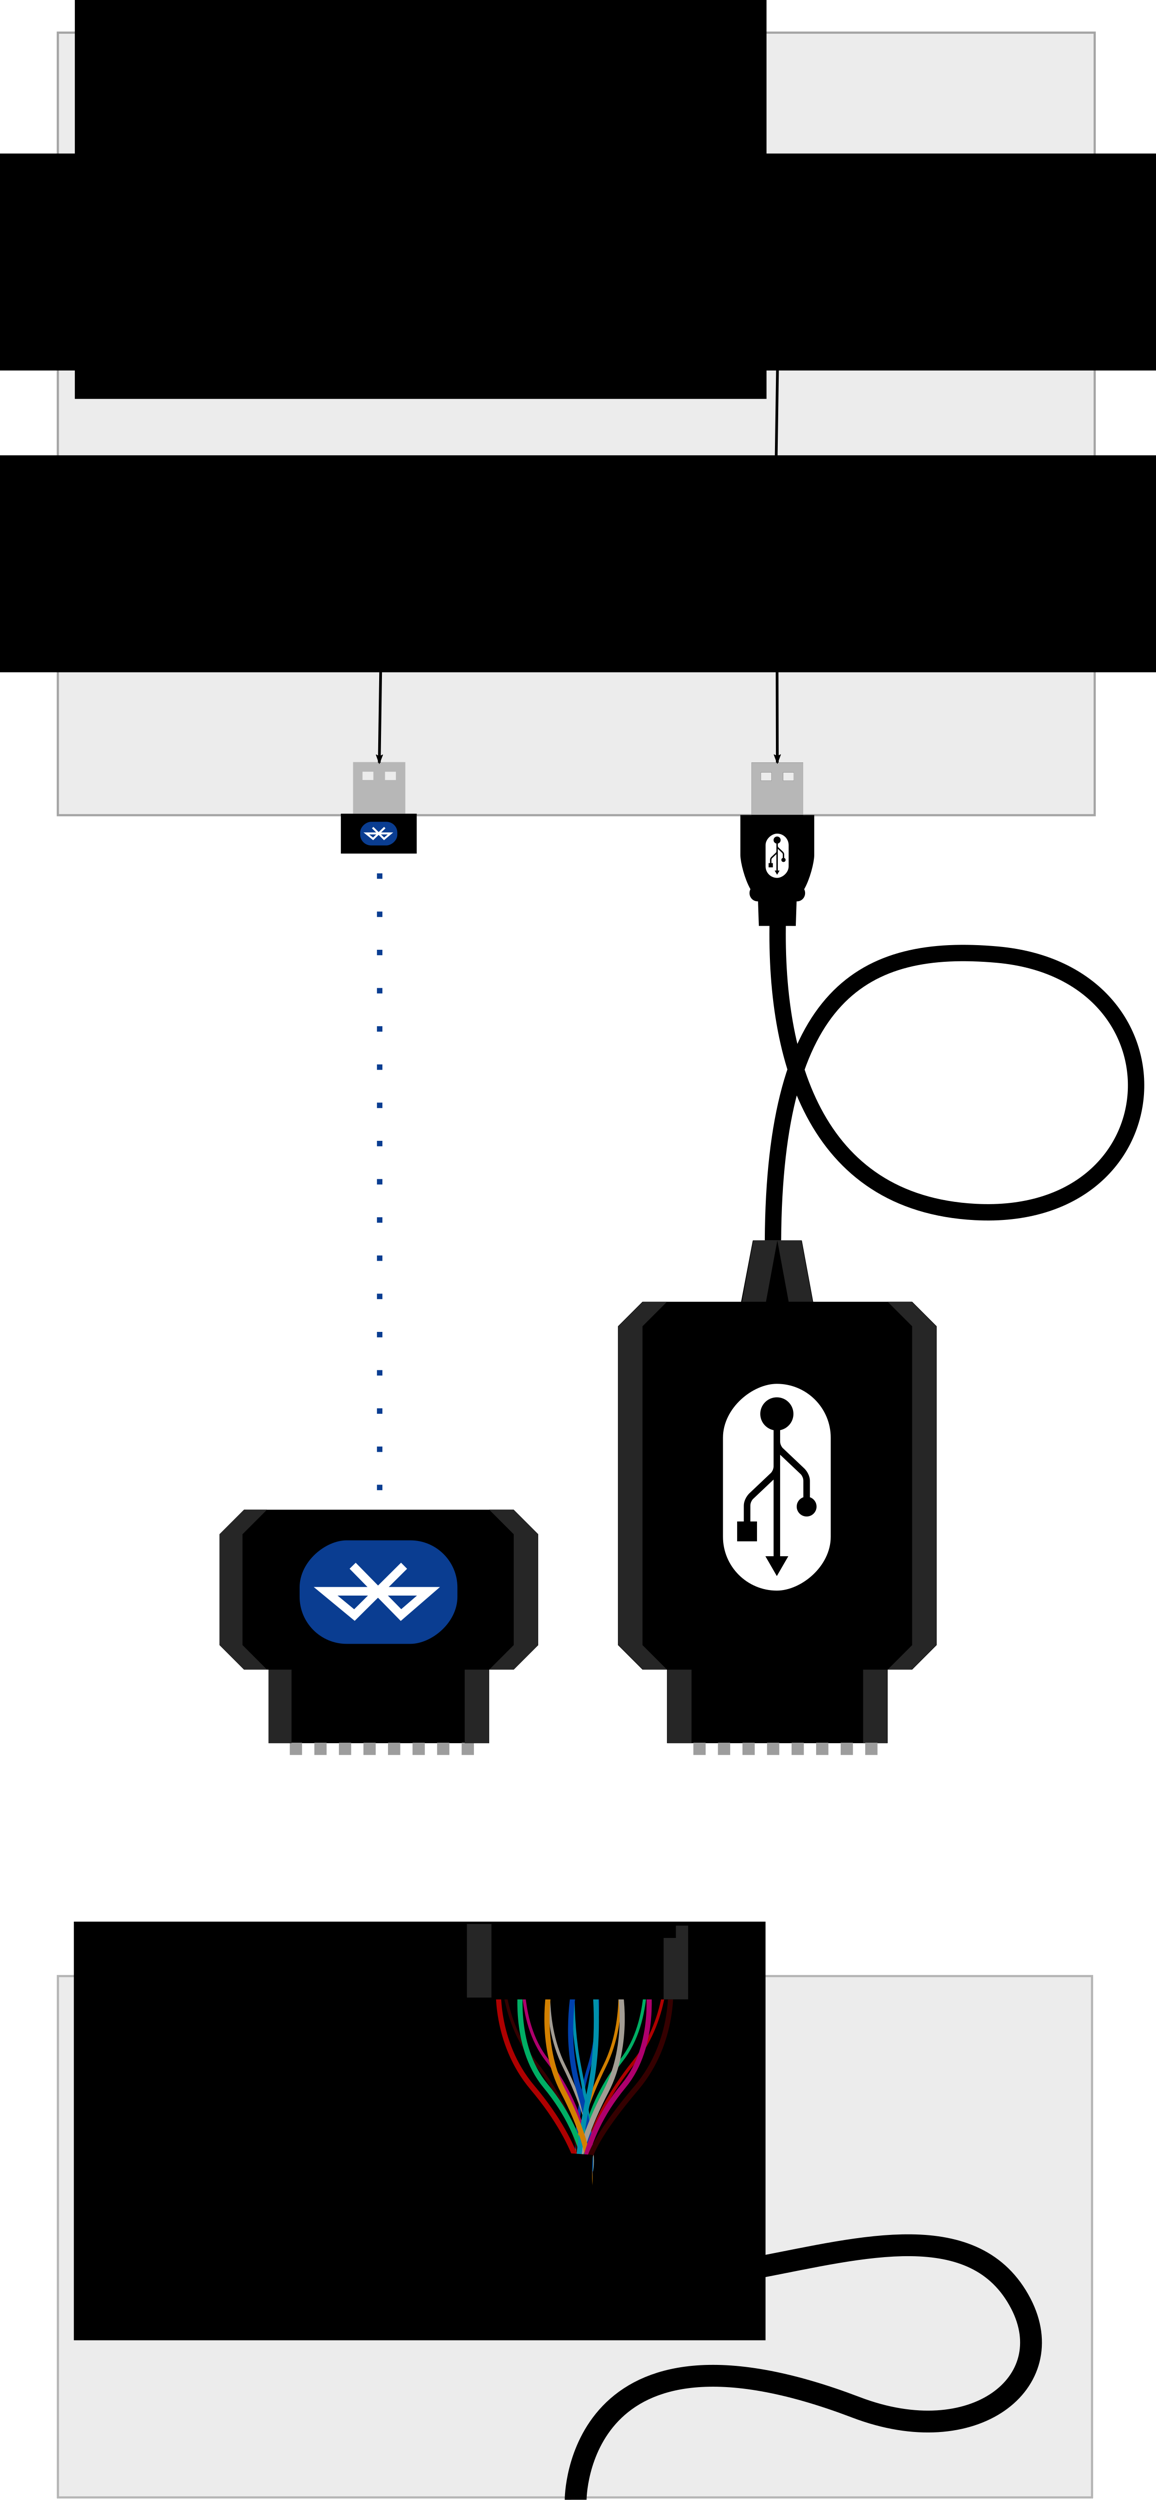 <?xml version="1.0" encoding="UTF-8" standalone="no"?>
<!-- Created with Inkscape (http://www.inkscape.org/) -->

<svg
   xmlns:dc="http://purl.org/dc/elements/1.1/"
   xmlns:cc="http://creativecommons.org/ns#"
   xmlns:rdf="http://www.w3.org/1999/02/22-rdf-syntax-ns#"
   xmlns:svg="http://www.w3.org/2000/svg"
   xmlns="http://www.w3.org/2000/svg"
   xmlns:sodipodi="http://sodipodi.sourceforge.net/DTD/sodipodi-0.dtd"
   xmlns:inkscape="http://www.inkscape.org/namespaces/inkscape"
   width="105.934mm"
   height="228.966mm"
   viewBox="0 0 105.934 228.966"
   version="1.1"
   id="svg8"
   inkscape:version="0.92.2 (5c3e80d, 2017-08-06)"
   sodipodi:docname="overview-diagram.svg"
   inkscape:export-filename="/home/zed/development/go-workspace/src/github.com/rzetterberg/elmobd/docs/assets/overview-diagram.png"
   inkscape:export-xdpi="99.950958"
   inkscape:export-ydpi="99.950958">
  <defs
     id="defs2">
    <marker
       inkscape:stockid="Arrow2Lend"
       orient="auto"
       refY="0.0"
       refX="0.0"
       id="marker2127"
       style="overflow:visible;"
       inkscape:isstock="true">
      <path
         id="path2125"
         style="fill-rule:evenodd;stroke-width:0.625;stroke-linejoin:round;stroke:#000000;stroke-opacity:1;fill:#000000;fill-opacity:1"
         d="M 8.719,4.034 L -2.207,0.016 L 8.719,-4.002 C 6.973,-1.63 6.983,1.616 8.719,4.034 z "
         transform="scale(1.1) rotate(180) translate(1,0)" />
    </marker>
    <marker
       inkscape:stockid="Arrow2Lend"
       orient="auto"
       refY="0.0"
       refX="0.0"
       id="Arrow2Lend"
       style="overflow:visible;"
       inkscape:isstock="true">
      <path
         id="path1880"
         style="fill-rule:evenodd;stroke-width:0.625;stroke-linejoin:round;stroke:#000000;stroke-opacity:1;fill:#000000;fill-opacity:1"
         d="M 8.719,4.034 L -2.207,0.016 L 8.719,-4.002 C 6.973,-1.63 6.983,1.616 8.719,4.034 z "
         transform="scale(1.1) rotate(180) translate(1,0)" />
    </marker>
    <marker
       inkscape:stockid="Arrow2Lstart"
       orient="auto"
       refY="0"
       refX="0"
       id="marker1602"
       style="overflow:visible"
       inkscape:isstock="true">
      <path
         id="path1600"
         style="fill:#000000;fill-opacity:1;fill-rule:evenodd;stroke:#000000;stroke-width:0.625;stroke-linejoin:round;stroke-opacity:1"
         d="M 8.719,4.034 -2.207,0.016 8.719,-4.002 c -1.745,2.372 -1.735,5.617 -6e-7,8.035 z"
         transform="matrix(1.1,0,0,1.1,1.1,0)"
         inkscape:connector-curvature="0" />
    </marker>
    <marker
       inkscape:stockid="Arrow2Lstart"
       orient="auto"
       refY="0"
       refX="0"
       id="Arrow2Lstart"
       style="overflow:visible"
       inkscape:isstock="true">
      <path
         id="path1203"
         style="fill:#000000;fill-opacity:1;fill-rule:evenodd;stroke:#000000;stroke-width:0.625;stroke-linejoin:round;stroke-opacity:1"
         d="M 8.719,4.034 -2.207,0.016 8.719,-4.002 c -1.745,2.372 -1.735,5.617 -6e-7,8.035 z"
         transform="matrix(1.1,0,0,1.1,1.1,0)"
         inkscape:connector-curvature="0" />
    </marker>
    <marker
       inkscape:stockid="EmptyTriangleInL"
       orient="auto"
       refY="0"
       refX="0"
       id="EmptyTriangleInL"
       style="overflow:visible"
       inkscape:isstock="true">
      <path
         id="path1336"
         d="M 5.77,0 -2.88,5 V -5 Z"
         style="fill:#ffffff;fill-rule:evenodd;stroke:#000000;stroke-width:1pt;stroke-opacity:1"
         transform="matrix(-0.8,0,0,-0.8,4.8,0)"
         inkscape:connector-curvature="0" />
    </marker>
    <marker
       inkscape:stockid="Torso"
       orient="auto"
       refY="0"
       refX="0"
       id="Torso"
       style="overflow:visible"
       inkscape:isstock="true">
      <g
         id="g1411"
         transform="scale(0.7)"
         style="fill:#000000;fill-opacity:1;stroke:#000000;stroke-opacity:1">
        <path
           id="path1397"
           d="m -4.779,-3.24 c 2.35,0.366 5.3,1.938 5.037,3.627 C -0.005,2.078 -2.213,2.618 -4.563,2.252 -6.913,1.886 -8.521,0.752 -8.258,-0.938 -7.995,-2.628 -7.13,-3.605 -4.779,-3.24 Z"
           style="fill:#000000;fill-opacity:1;fill-rule:evenodd;stroke:#000000;stroke-width:1.25;stroke-opacity:1"
           inkscape:connector-curvature="0" />
        <path
           id="path1399"
           d="M 4.46,0.089 C -2.556,-4.378 5.225,-3.906 -0.848,-8.72"
           style="fill:#000000;fill-opacity:1;fill-rule:evenodd;stroke:#000000;stroke-width:1pt;stroke-opacity:1"
           inkscape:connector-curvature="0" />
        <path
           id="path1401"
           d="M 4.93,0.058 C -1.387,1.749 1.803,5.478 -4.945,7.546"
           style="fill:#000000;fill-opacity:1;fill-rule:evenodd;stroke:#000000;stroke-width:1pt;stroke-opacity:1"
           inkscape:connector-curvature="0" />
        <rect
           id="rect1403"
           transform="matrix(0.528,-0.85,0.888,0.46,0,0)"
           y="-1.741"
           x="-10.392"
           height="2.761"
           width="2.637"
           style="fill:#000000;fill-opacity:1;fill-rule:evenodd;stroke:#000000;stroke-width:1pt;stroke-opacity:1" />
        <rect
           id="rect1405"
           transform="matrix(0.671,-0.741,0.791,0.612,0,0)"
           y="-7.963"
           x="4.959"
           height="2.861"
           width="2.733"
           style="fill:#000000;fill-opacity:1;fill-rule:evenodd;stroke:#000000;stroke-width:1pt;stroke-opacity:1" />
        <path
           id="path1407"
           transform="matrix(0,-1.11,1.11,0,25.966,19.716)"
           d="m 16.78,-28.685 a 0.607,0.607 0 1 0 -1.215,0 0.607,0.607 0 1 0 1.215,0 z"
           style="fill:#000000;fill-opacity:1;fill-rule:evenodd;stroke:#000000;stroke-width:1pt;stroke-opacity:1"
           inkscape:connector-curvature="0" />
        <path
           id="path1409"
           transform="matrix(0,-1.11,1.11,0,26.825,16.991)"
           d="m 16.78,-28.685 a 0.607,0.607 0 1 0 -1.215,0 0.607,0.607 0 1 0 1.215,0 z"
           style="fill:#000000;fill-opacity:1;fill-rule:evenodd;stroke:#000000;stroke-width:1pt;stroke-opacity:1"
           inkscape:connector-curvature="0" />
      </g>
    </marker>
    <marker
       inkscape:stockid="TriangleInL"
       orient="auto"
       refY="0"
       refX="0"
       id="TriangleInL"
       style="overflow:visible"
       inkscape:isstock="true">
      <path
         id="path1318"
         d="M 5.77,0 -2.88,5 V -5 Z"
         style="fill:#000000;fill-opacity:1;fill-rule:evenodd;stroke:#000000;stroke-width:1pt;stroke-opacity:1"
         transform="scale(-0.8)"
         inkscape:connector-curvature="0" />
    </marker>
    <marker
       inkscape:stockid="Arrow1Lstart"
       orient="auto"
       refY="0"
       refX="0"
       id="marker1583"
       style="overflow:visible"
       inkscape:isstock="true">
      <path
         id="path1581"
         d="M 0,0 5,-5 -12.5,0 5,5 Z"
         style="fill:#000000;fill-opacity:1;fill-rule:evenodd;stroke:#000000;stroke-width:1pt;stroke-opacity:1"
         transform="matrix(0.8,0,0,0.8,10,0)"
         inkscape:connector-curvature="0" />
    </marker>
    <marker
       inkscape:stockid="Arrow1Lstart"
       orient="auto"
       refY="0"
       refX="0"
       id="Arrow1Lstart"
       style="overflow:visible"
       inkscape:isstock="true">
      <path
         id="path1185"
         d="M 0,0 5,-5 -12.5,0 5,5 Z"
         style="fill:#000000;fill-opacity:1;fill-rule:evenodd;stroke:#000000;stroke-width:1pt;stroke-opacity:1"
         transform="matrix(0.8,0,0,0.8,10,0)"
         inkscape:connector-curvature="0" />
    </marker>
    <marker
       inkscape:stockid="Arrow2Lend"
       orient="auto"
       refY="0"
       refX="0"
       id="marker2127-6"
       style="overflow:visible"
       inkscape:isstock="true">
      <path
         inkscape:connector-curvature="0"
         id="path2125-1"
         style="fill:#000000;fill-opacity:1;fill-rule:evenodd;stroke:#000000;stroke-width:0.625;stroke-linejoin:round;stroke-opacity:1"
         d="M 8.719,4.034 -2.207,0.016 8.719,-4.002 c -1.745,2.372 -1.735,5.617 -6e-7,8.035 z"
         transform="matrix(-1.1,0,0,-1.1,-1.1,0)" />
    </marker>
    <marker
       inkscape:stockid="Arrow2Lend"
       orient="auto"
       refY="0"
       refX="0"
       id="marker2127-8"
       style="overflow:visible"
       inkscape:isstock="true">
      <path
         inkscape:connector-curvature="0"
         id="path2125-6"
         style="fill:#000000;fill-opacity:1;fill-rule:evenodd;stroke:#000000;stroke-width:0.625;stroke-linejoin:round;stroke-opacity:1"
         d="M 8.719,4.034 -2.207,0.016 8.719,-4.002 c -1.745,2.372 -1.735,5.617 -6e-7,8.035 z"
         transform="matrix(-1.1,0,0,-1.1,-1.1,0)" />
    </marker>
  </defs>
  <sodipodi:namedview
     id="base"
     pagecolor="#ffffff"
     bordercolor="#666666"
     borderopacity="1.0"
     inkscape:pageopacity="0.0"
     inkscape:pageshadow="2"
     inkscape:zoom="0.7071068"
     inkscape:cx="288.56777"
     inkscape:cy="430.39352"
     inkscape:document-units="mm"
     inkscape:current-layer="layer3"
     showgrid="false"
     showguides="true"
     inkscape:window-width="1918"
     inkscape:window-height="978"
     inkscape:window-x="0"
     inkscape:window-y="51"
     inkscape:window-maximized="0"
     inkscape:guide-bbox="true"
     fit-margin-top="0"
     fit-margin-left="0"
     fit-margin-right="0"
     fit-margin-bottom="0">
    <inkscape:grid
       type="xygrid"
       id="grid4638"
       originx="-5.717"
       originy="-62.49" />
  </sodipodi:namedview>
  <g
     inkscape:groupmode="layer"
     id="layer3"
     inkscape:label="Background"
     transform="translate(0.064,-4.01)">
    <rect
       style="fill:#ececec;fill-opacity:1;stroke:#a4a4a4;stroke-width:0.2;stroke-miterlimit:4;stroke-dasharray:none;stroke-opacity:1;stroke-dashoffset:0"
       id="rect1651"
       width="95.017"
       height="71.677"
       x="5.235"
       y="7" />
    <rect
       style="fill:#ececec;fill-opacity:1;stroke:#a4a4a4;stroke-width:0.2;stroke-miterlimit:4;stroke-dasharray:none;stroke-opacity:0.792;stroke-dashoffset:0"
       id="rect1651-3"
       width="94.772"
       height="47.76"
       x="5.239"
       y="185.007" />
    <flowRoot
       xml:space="preserve"
       id="flowRoot2152"
       style="font-style:normal;font-weight:normal;font-size:40px;line-height:1.25;font-family:sans-serif;letter-spacing:0px;word-spacing:0px;fill:#000000;fill-opacity:1;stroke:none"
       transform="matrix(0.265,0,0,0.265,124.119,-50.709)"><flowRegion
         id="flowRegion2154"><rect
           id="rect2156"
           width="239.185"
           height="144.699"
           x="-442.736"
           y="199.66" /></flowRegion><flowPara
         id="flowPara2158"
         style="font-style:normal;font-variant:normal;font-weight:bold;font-stretch:normal;font-size:16px;font-family:Arial;-inkscape-font-specification:'Arial Bold'">Computer</flowPara></flowRoot>    <flowRoot
       xml:space="preserve"
       id="flowRoot2152-3"
       style="font-style:normal;font-weight:normal;font-size:40px;line-height:1.25;font-family:sans-serif;letter-spacing:0px;word-spacing:0px;fill:#000000;fill-opacity:1;stroke:none"
       transform="matrix(0.265,0,0,0.265,124.029,127.112)"><flowRegion
         id="flowRegion2154-4"><rect
           id="rect2156-9"
           width="239.185"
           height="144.699"
           x="-442.736"
           y="199.66" /></flowRegion><flowPara
         id="flowPara2158-2"
         style="font-style:normal;font-variant:normal;font-weight:bold;font-stretch:normal;font-size:16px;font-family:Arial;-inkscape-font-specification:'Arial Bold'">Car</flowPara></flowRoot>    <path
       style="fill:none;stroke:#0a3d91;stroke-width:0.5;stroke-linecap:butt;stroke-linejoin:miter;stroke-miterlimit:4;stroke-dasharray:0.5, 3;stroke-dashoffset:0;stroke-opacity:1"
       d="M 34.729,84.004 V 143.71"
       id="path2290"
       inkscape:connector-curvature="0"
       sodipodi:nodetypes="cc" />
  </g>
  <g
     inkscape:groupmode="layer"
     id="layer2"
     inkscape:label="Software"
     style="display:inline"
     transform="translate(-5.717,-5.544)">
    <g
       id="g4434"
       transform="translate(-9.404,28.485)">
      <rect
         ry="5.078"
         y="21.89"
         x="72.791"
         height="10.156"
         width="26.931"
         id="rect893"
         style="fill:#8cdb9b;fill-opacity:1;stroke:#000000;stroke-width:0.064;stroke-linecap:butt;stroke-linejoin:miter;stroke-miterlimit:4;stroke-dasharray:none;stroke-opacity:1" />
      <flowRoot
         transform="matrix(0.265,0,0,0.265,32.709,-19.704)"
         style="font-style:normal;font-weight:normal;font-size:40px;line-height:1.25;font-family:sans-serif;text-align:center;letter-spacing:0px;word-spacing:0px;text-anchor:middle;fill:#000000;fill-opacity:1;stroke:none"
         id="flowRoot895"
         xml:space="preserve"><flowRegion
           style="text-align:center;text-anchor:middle"
           id="flowRegion897"><rect
             style="text-align:center;text-anchor:middle"
             y="145.162"
             x="-180.306"
             height="74.993"
             width="765.008"
             id="rect899" /></flowRegion><flowPara
           style="font-style:normal;font-variant:normal;font-weight:bold;font-stretch:normal;font-size:13.333px;font-family:Arial;-inkscape-font-specification:'Arial Bold';text-align:center;text-anchor:middle"
           id="flowPara901">Serial device</flowPara></flowRoot>    </g>
    <g
       id="g4441"
       transform="translate(-57.725,1.145)">
      <rect
         y="19.948"
         x="122.94"
         height="12.457"
         width="23.276"
         id="rect893-3"
         style="display:inline;fill:#8cb4db;fill-opacity:1;stroke:#000000;stroke-width:0.066;stroke-miterlimit:4;stroke-dasharray:none;stroke-opacity:1" />
      <flowRoot
         xml:space="preserve"
         id="flowRoot895-1-8"
         style="font-style:normal;font-weight:normal;font-size:40px;line-height:1.25;font-family:sans-serif;text-align:center;letter-spacing:0px;word-spacing:0px;text-anchor:middle;display:inline;fill:#000000;fill-opacity:1;stroke:none"
         transform="matrix(0.265,0,0,0.265,81.148,-20.007)"><flowRegion
           id="flowRegion897-5-5"
           style="text-align:center;text-anchor:middle"><rect
             id="rect899-4-2"
             width="765.008"
             height="74.993"
             x="-180.306"
             y="145.162"
             style="text-align:center;text-anchor:middle" /></flowRegion><flowPara
           id="flowPara901-1-2"
           style="font-style:normal;font-variant:normal;font-weight:bold;font-stretch:normal;font-size:13.333px;font-family:Arial;-inkscape-font-specification:'Arial Bold';text-align:center;text-anchor:middle">elmobd</flowPara></flowRoot>    </g>
  </g>
  <g
     inkscape:label="Physical"
     inkscape:groupmode="layer"
     id="layer1"
     style="display:inline"
     transform="translate(-5.717,-5.544)">
    <path
       style="fill:none;stroke:#000000;stroke-width:1.5;stroke-linecap:butt;stroke-linejoin:miter;stroke-miterlimit:4;stroke-dasharray:none;stroke-opacity:1"
       d="M 77.034,88.484 C 76.433,102.384 80.309,115.773 95.087,116.556 113.733,117.544 114.998,94.58 97.11,92.983 84.845,91.891 76.687,96.485 76.55,119.16"
       id="path5333"
       inkscape:connector-curvature="0"
       sodipodi:nodetypes="cscc" />
    <g
       transform="matrix(0.042,-0.042,0.042,0.042,-8.851,142.32)"
       id="g5097" />
    <g
       transform="matrix(0.042,-0.042,0.042,0.042,-8.851,142.32)"
       id="g5099" />
    <g
       transform="matrix(0.042,-0.042,0.042,0.042,-8.851,142.32)"
       id="g5101" />
    <g
       transform="matrix(0.042,-0.042,0.042,0.042,-8.851,142.32)"
       id="g5103" />
    <g
       transform="matrix(0.042,-0.042,0.042,0.042,-8.851,142.32)"
       id="g5105" />
    <g
       transform="matrix(0.042,-0.042,0.042,0.042,-8.851,142.32)"
       id="g5107" />
    <g
       transform="matrix(0.042,-0.042,0.042,0.042,-8.851,142.32)"
       id="g5109" />
    <g
       transform="matrix(0.042,-0.042,0.042,0.042,-8.851,142.32)"
       id="g5111" />
    <g
       transform="matrix(0.042,-0.042,0.042,0.042,-8.851,142.32)"
       id="g5113" />
    <g
       transform="matrix(0.042,-0.042,0.042,0.042,-8.851,142.32)"
       id="g5115" />
    <g
       transform="matrix(0.042,-0.042,0.042,0.042,-8.851,142.32)"
       id="g5117" />
    <g
       transform="matrix(0.042,-0.042,0.042,0.042,-8.851,142.32)"
       id="g5119" />
    <g
       transform="matrix(0.042,-0.042,0.042,0.042,-8.851,142.32)"
       id="g5121" />
    <g
       transform="matrix(0.042,-0.042,0.042,0.042,-8.851,142.32)"
       id="g5123" />
    <g
       transform="matrix(0.042,-0.042,0.042,0.042,-8.851,142.32)"
       id="g5125" />
    <g
       id="g1783"
       transform="translate(2.646)">
      <path
         style="stroke-width:0.039"
         d="m 71.934,75.393 v 4.801 l -1.016,-0.003 v 3.669 c -5.2e-5,0.667 0.395,2.218 0.922,3.128 -0.053,0.106 -0.086,0.224 -0.086,0.352 4.9e-5,0.42 0.328,0.761 0.733,0.761 h 0.048 l 0.075,2.251 c 3.385,0.003 0,0 3.385,0.003 l 0.075,-2.251 h 0.048 c 0.405,2.8e-5 0.733,-0.341 0.733,-0.761 5.5e-5,-0.128 -0.033,-0.247 -0.086,-0.352 0.527,-0.909 0.922,-2.46 0.922,-3.128 v -3.669 l -1.016,0.003 v -4.801 h -2.37 v -0.003 z m 0.856,0.893 0.987,5.65e-4 v 0.768 l -0.987,-5.64e-4 z m 3.028,0.003 v 0.768 l -0.987,5.65e-4 v -0.768 z"
         id="path5093"
         inkscape:connector-curvature="0"
         sodipodi:nodetypes="ccccccccccccccccccccccccccccccc" />
      <path
         style="fill:#b7b7b7;fill-opacity:1;stroke-width:0.039"
         d="m 71.934,75.393 v 4.781 h 4.739 V 75.396 H 74.304 v -0.003 z m 0.856,0.893 0.987,5.3e-4 v 0.768 l -0.987,-5.29e-4 z m 3.028,0.003 v 0.768 l -0.988,5.3e-4 v -0.768 z"
         id="path5093-7"
         inkscape:connector-curvature="0" />
      <g
         transform="matrix(0,0.076,-0.076,0,84.335,86.231)"
         id="g3976-9"
         style="display:inline">
        <rect
           style="fill:#ffffff;fill-opacity:1;stroke:none;stroke-width:0.254;stroke-linecap:butt;stroke-linejoin:miter;stroke-miterlimit:4;stroke-dasharray:none;stroke-opacity:1"
           id="rect3972-1"
           width="53.356"
           height="27.819"
           x="-56.995"
           y="118.34"
           ry="13.909" />
        <path
           inkscape:connector-curvature="0"
           d="m -7.389,132.251 -5.124,-2.959 v 2.111 h -26.19 l 5.1,-5.388 c 0.434,-0.348 1.002,-0.592 1.586,-0.605 2.363,0 3.766,-6.2e-4 4.283,-0.002 0.35,0.998 1.291,1.718 2.409,1.718 1.414,0 2.562,-1.148 2.562,-2.563 0,-1.416 -1.148,-2.563 -2.562,-2.563 -1.118,0 -2.059,0.72 -2.409,1.716 l -4.233,-7e-4 c -1.147,0 -2.349,0.629 -3.114,1.367 0.021,-0.022 0.043,-0.045 -10e-4,4.3e-4 -0.016,0.018 -5.41,5.716 -5.41,5.716 -0.433,0.347 -1.001,0.59 -1.584,0.604 h -2.963 c -0.393,-1.957 -2.121,-3.432 -4.194,-3.432 -2.364,0 -4.28,1.916 -4.28,4.279 0,2.364 1.916,4.28 4.28,4.28 2.074,0 3.802,-1.476 4.195,-3.435 h 2.911 c 0.007,0 0.015,4.2e-4 0.022,0 h 6.438 c 0.583,0.015 1.149,0.258 1.582,0.605 0,0 5.393,5.697 5.41,5.715 0.043,0.046 0.022,0.022 4.3e-4,4.3e-4 0.765,0.738 1.968,1.367 3.115,1.367 l 4.079,-9.3e-4 v 1.718 h 5.125 v -5.125 h -5.125 v 1.716 c 0,0 -1.074,-0.002 -4.129,-0.002 -0.584,-0.013 -1.153,-0.257 -1.586,-0.605 l -5.101,-5.389 h 19.786 v 2.114 z"
           id="path1334-2"
           style="fill:#000000;fill-opacity:1;stroke-width:0.102" />
      </g>
    </g>
    <g
       id="g4813"
       transform="matrix(0,0.849,0.757,0,-47.137,70.579)">
      <path
         sodipodi:nodetypes="csc"
         inkscape:connector-curvature="0"
         id="path5426-0"
         d="m 134.725,150.445 c 0,0 6.174,0.582 11.145,-3.89 6.76,-6.082 11.535,-5.999 11.535,-5.999"
         style="fill:none;stroke:#ae0000;stroke-width:0.374;stroke-linecap:butt;stroke-linejoin:miter;stroke-miterlimit:4;stroke-dasharray:none;stroke-opacity:1" />
      <path
         sodipodi:nodetypes="csc"
         inkscape:connector-curvature="0"
         id="path5426-9-36"
         d="m 134.493,147.849 c 0,0 6.789,1.083 11.173,-2.791 6.108,-5.398 11.768,-4.887 11.768,-4.887"
         style="fill:none;stroke:#00ae64;stroke-width:0.374;stroke-linecap:butt;stroke-linejoin:miter;stroke-miterlimit:4;stroke-dasharray:none;stroke-opacity:1" />
      <path
         sodipodi:nodetypes="csc"
         inkscape:connector-curvature="0"
         id="path5426-9-3-1-1"
         d="m 135.137,141.748 c 0,0 5.737,1.261 11.229,-0.624 5.862,-2.012 11.239,-1.443 11.239,-1.443"
         style="fill:none;stroke:#0041ad;stroke-width:0.374;stroke-linecap:butt;stroke-linejoin:miter;stroke-miterlimit:4;stroke-dasharray:none;stroke-opacity:1" />
      <path
         sodipodi:nodetypes="csc"
         inkscape:connector-curvature="0"
         id="path5426-9-3-4-0"
         d="m 135.005,136.54 c 0,0 6.071,-1.334 11.257,1.544 7.833,4.347 11.343,3.346 11.343,3.346"
         style="fill:none;stroke:#a39d94;stroke-width:0.374;stroke-linecap:butt;stroke-linejoin:miter;stroke-miterlimit:4;stroke-dasharray:none;stroke-opacity:1" />
      <path
         sodipodi:nodetypes="csc"
         inkscape:connector-curvature="0"
         id="path5426-9-3-1-8-6"
         d="m 135.137,139.364 c 0,0 5.584,-0.648 11.229,0.624 7.735,1.742 11.239,1.443 11.239,1.443"
         style="fill:none;stroke:#0091ad;stroke-width:0.374;stroke-linecap:butt;stroke-linejoin:miter;stroke-miterlimit:4;stroke-dasharray:none;stroke-opacity:1" />
      <path
         sodipodi:nodetypes="csc"
         inkscape:connector-curvature="0"
         id="path5426-9-3-3"
         d="m 135.005,144.572 c 0,0 6.071,1.334 11.257,-1.544 7.833,-4.347 11.343,-3.346 11.343,-3.346"
         style="fill:none;stroke:#d28000;stroke-width:0.374;stroke-linecap:butt;stroke-linejoin:miter;stroke-miterlimit:4;stroke-dasharray:none;stroke-opacity:1" />
      <path
         sodipodi:nodetypes="csc"
         inkscape:connector-curvature="0"
         id="path5426-9-7-2"
         d="m 134.493,133.263 c 0,0 6.789,-1.083 11.173,2.791 6.108,5.398 11.768,4.887 11.768,4.887"
         style="fill:none;stroke:#ae006d;stroke-width:0.374;stroke-linecap:butt;stroke-linejoin:miter;stroke-miterlimit:4;stroke-dasharray:none;stroke-opacity:1" />
      <path
         sodipodi:nodetypes="csc"
         inkscape:connector-curvature="0"
         id="path5426-94-0"
         d="m 134.725,130.667 c 0,0 6.174,-0.582 11.145,3.89 6.76,6.082 11.772,5.306 11.772,5.306"
         style="fill:none;stroke:#350000;stroke-width:0.374;stroke-linecap:butt;stroke-linejoin:miter;stroke-miterlimit:4;stroke-dasharray:none;stroke-opacity:1" />
      <g
         id="g5578">
        <path
           style="fill:none;stroke:#ae0000;stroke-width:0.624;stroke-linecap:butt;stroke-linejoin:miter;stroke-miterlimit:4;stroke-dasharray:none;stroke-opacity:1"
           d="m 137.47,130.173 c 0,0 6.174,-0.613 11.145,4.096 6.76,6.404 11.535,6.316 11.535,6.316"
           id="path5426"
           inkscape:connector-curvature="0"
           sodipodi:nodetypes="csc" />
        <path
           style="fill:none;stroke:#00ae64;stroke-width:0.624;stroke-linecap:butt;stroke-linejoin:miter;stroke-miterlimit:4;stroke-dasharray:none;stroke-opacity:1"
           d="m 137.237,132.906 c 0,0 6.789,-1.14 11.173,2.939 6.108,5.683 11.768,5.146 11.768,5.146"
           id="path5426-9"
           inkscape:connector-curvature="0"
           sodipodi:nodetypes="csc" />
        <path
           style="fill:none;stroke:#0041ad;stroke-width:0.624;stroke-linecap:butt;stroke-linejoin:miter;stroke-miterlimit:4;stroke-dasharray:none;stroke-opacity:1"
           d="m 137.882,139.33 c 0,0 5.737,-1.328 11.229,0.657 5.862,2.118 11.068,1.005 11.068,1.005"
           id="path5426-9-3-1"
           inkscape:connector-curvature="0"
           sodipodi:nodetypes="csc" />
        <path
           style="fill:none;stroke:#a39d94;stroke-width:0.624;stroke-linecap:butt;stroke-linejoin:miter;stroke-miterlimit:4;stroke-dasharray:none;stroke-opacity:1"
           d="m 137.75,144.813 c 0,0 6.071,1.404 11.257,-1.626 7.833,-4.577 11.343,-3.523 11.343,-3.523"
           id="path5426-9-3-4"
           inkscape:connector-curvature="0"
           sodipodi:nodetypes="csc" />
        <path
           style="fill:none;stroke:#0091ad;stroke-width:0.624;stroke-linecap:butt;stroke-linejoin:miter;stroke-miterlimit:4;stroke-dasharray:none;stroke-opacity:1"
           d="m 137.882,141.839 c 0,0 5.584,0.682 11.229,-0.657 7.735,-1.834 11.239,-1.519 11.239,-1.519"
           id="path5426-9-3-1-8"
           inkscape:connector-curvature="0"
           sodipodi:nodetypes="csc" />
        <path
           style="fill:none;stroke:#d28000;stroke-width:0.624;stroke-linecap:butt;stroke-linejoin:miter;stroke-miterlimit:4;stroke-dasharray:none;stroke-opacity:1"
           d="m 137.75,136.356 c 0,0 6.071,-1.404 11.257,1.626 7.833,4.577 11.172,3.009 11.172,3.009"
           id="path5426-9-3"
           inkscape:connector-curvature="0"
           sodipodi:nodetypes="csc" />
        <path
           style="fill:none;stroke:#ae006d;stroke-width:0.624;stroke-linecap:butt;stroke-linejoin:miter;stroke-miterlimit:4;stroke-dasharray:none;stroke-opacity:1"
           d="m 137.237,148.263 c 0,0 6.789,1.14 11.173,-2.939 6.108,-5.683 11.768,-5.146 11.768,-5.146"
           id="path5426-9-7"
           inkscape:connector-curvature="0"
           sodipodi:nodetypes="csc" />
        <path
           style="fill:none;stroke:#350000;stroke-width:0.624;stroke-linecap:butt;stroke-linejoin:miter;stroke-miterlimit:4;stroke-dasharray:none;stroke-opacity:1"
           d="m 137.47,150.996 c 0,0 6.174,0.613 11.145,-4.096 6.76,-6.404 9.303,-6.854 11.772,-5.586"
           id="path5426-94"
           inkscape:connector-curvature="0"
           sodipodi:nodetypes="csc" />
      </g>
      <path
         style="fill:#000000;fill-opacity:1;stroke:none;stroke-width:1.001px;stroke-linecap:butt;stroke-linejoin:miter;stroke-opacity:1"
         d="m 450,487.314 v 10.205 h 5 v 5 h -5 v 5 h 5 v 5 h -5 v 5 h 5 v 5 h -5 v 5 h 5 v 5 h -5 v 5 h 5 v 5 h -5 v 5 h 5 v 5 h -5 v 5 h 5 v 5 h -5 v 5 h 5 v 5 h -5 v 5 h 30 v -90.205 z"
         transform="matrix(0.265,0,0,0.297,11.906,-18.399)"
         id="path4664-2"
         inkscape:connector-curvature="0" />
      <path
         style="fill:#262626;fill-opacity:1;stroke:none;stroke-width:0.284px;stroke-linecap:butt;stroke-linejoin:miter;stroke-opacity:1"
         d="m 130.969,126.342 v 2.969 h 7.938 v -2.969 z"
         id="path4664-5-7"
         inkscape:connector-curvature="0" />
      <path
         style="fill:#262626;fill-opacity:1;stroke:none;stroke-width:1.012px;stroke-linecap:butt;stroke-linejoin:miter;stroke-opacity:1"
         d="m 435,567.52 v 5 h -5 v 5 h 30 v -10 z"
         transform="matrix(0.265,0,0,0.297,17.198,-18.399)"
         id="path4664-5-5-0"
         inkscape:connector-curvature="0" />
      <g
         id="g4920-2"
         transform="matrix(0,1.122,-0.5,0,147.839,-8.744)"
         style="fill:#9d9d9d;fill-opacity:1;stroke:none" />
    </g>
    <path
       style="fill:none;stroke:#000000;stroke-width:2;stroke-linecap:butt;stroke-linejoin:miter;stroke-miterlimit:4;stroke-dasharray:none;stroke-opacity:1"
       d="m 59.044,202.853 c -1.778,25.379 31.902,-2.382 40.229,13.703 3.715,7.177 -4.244,13.631 -15.108,9.49 -25.725,-9.807 -25.696,8.463 -25.696,8.463"
       id="path5580"
       inkscape:connector-curvature="0"
       sodipodi:nodetypes="cssc" />
    <g
       style="display:inline"
       transform="matrix(-0.027,0.028,-0.027,-0.028,41.301,70.846)"
       id="g5095-5-6">
      <path
         style="display:inline;fill:#b7b7b7;fill-opacity:1;stroke-width:1.012"
         d="m 140.19,-20.594 84.235,-84.235 -88.663,-88.663 -84.181,84.181 44.327,44.327 -0.054,0.055 z m -0.277,-31.742 -18.456,-18.475 13.538,-13.538 18.456,18.475 z m -56.599,-56.708 13.538,-13.539 18.484,18.466 -13.538,13.538 z"
         id="path5093-7-6"
         inkscape:connector-curvature="0" />
      <path
         inkscape:connector-curvature="0"
         id="rect5251-61"
         d="m 181.83,-278.22 -65.261,65.261 1.063,1.063 13.786,13.786 98.998,98.998 14.85,14.85 65.261,-65.261 z"
         style="fill:#000000;fill-opacity:1;stroke:none;stroke-width:6.992;stroke-opacity:1" />
      <g
         transform="matrix(0.229,-0.229,0.244,0.244,160.884,-187.475)"
         id="g3970-5"
         style="display:inline">
        <rect
           y="-8.198"
           x="16.551"
           style="fill:#0a3d91;stroke-width:0.265"
           ry="76.994"
           height="258.233"
           width="169.333"
           id="rect3395-6" />
        <path
           inkscape:connector-curvature="0"
           style="fill:none;stroke:#ffffff;stroke-width:14.023"
           d="M 58.091,79.115 138.789,160.342 99.895,207.438 V 39.163 L 138.789,84.142 58.091,163.252"
           id="path3397-2" />
      </g>
    </g>
    <g
       style="display:inline"
       id="g4182"
       transform="rotate(90,62.85,106.34)">
      <g
         transform="matrix(1,0,0,-1,0,184.482)"
         id="g1752"
         style="display:inline">
        <path
           sodipodi:nodetypes="ccccccccccccccccc"
           inkscape:connector-curvature="0"
           id="path4664"
           d="m 81.286,104.597 2.246,2.246 h 29.204 l 2.246,-2.246 v -2.246 h 6.739 V 82.132 h -6.739 v -2.246 l -2.246,-2.246 H 83.533 l -2.246,2.246 v 9.037 l -5.616,1.072 v 4.493 l 5.616,1.039 z"
           style="fill:#000000;fill-opacity:1;stroke:none;stroke-width:0.225px;stroke-linecap:butt;stroke-linejoin:miter;stroke-opacity:1" />
        <path
           inkscape:connector-curvature="0"
           id="path4664-5"
           d="m 121.723,100.104 h -6.739 v 2.195 h 6.739 z m -6.739,2.246 -2.246,2.246 H 83.533 l -2.246,-2.246 v 2.195 l 2.246,2.246 h 29.204 l 2.246,-2.246 z M 81.286,93.28 75.67,92.241 v 2.195 l 5.616,1.039 z"
           style="fill:#262626;fill-opacity:1;stroke:none;stroke-width:0.225px;stroke-linecap:butt;stroke-linejoin:miter;stroke-opacity:1" />
        <path
           inkscape:connector-curvature="0"
           id="path4664-5-5"
           d="m 121.723,84.379 h -6.739 v -2.195 h 6.739 z m -6.739,-2.246 -2.246,-2.246 H 83.533 l -2.246,2.246 v -2.195 l 2.246,-2.246 h 29.204 l 2.246,2.246 z m -33.697,9.07 -5.616,1.039 v -2.195 l 5.616,-1.039 z"
           style="fill:#262626;fill-opacity:1;stroke:none;stroke-width:0.225px;stroke-linecap:butt;stroke-linejoin:miter;stroke-opacity:1" />
        <g
           style="fill:#9d9d9d;fill-opacity:1;stroke:none"
           transform="matrix(0,0.849,-0.425,0,136.046,-20.082)"
           id="g4920">
          <path
             inkscape:connector-curvature="0"
             id="rect4841"
             transform="matrix(0,-0.529,0.265,0,-8.604,255.989)"
             d="m 420,497.52 v 5 h 5 v -5 z m 0,10 v 5 h 5 v -5 z m 0,10 v 5 h 5 v -5 z m 0,10 v 5 h 5 v -5 z m 0,10 v 5 h 5 v -5 z m 0,10 v 5 h 5 v -5 z m 0,10 v 5 h 5 v -5 z m 0,10 v 5 h 5 v -5 z"
             style="fill:#9d9d9d;fill-opacity:1;stroke:none;stroke-width:1;stroke-opacity:1" />
        </g>
      </g>
      <g
         transform="matrix(0.355,0,0,0.355,109.038,45.335)"
         id="g3976"
         style="display:inline">
        <rect
           style="fill:#ffffff;fill-opacity:1;stroke:none;stroke-width:0.254;stroke-linecap:butt;stroke-linejoin:miter;stroke-miterlimit:4;stroke-dasharray:none;stroke-opacity:1"
           id="rect3972"
           width="53.356"
           height="27.819"
           x="-56.995"
           y="118.34"
           ry="13.909" />
        <path
           inkscape:connector-curvature="0"
           d="m -7.389,132.251 -5.124,-2.959 v 2.111 h -26.19 l 5.1,-5.388 c 0.434,-0.348 1.002,-0.592 1.586,-0.605 2.363,0 3.766,-6.2e-4 4.283,-0.002 0.35,0.998 1.291,1.718 2.409,1.718 1.414,0 2.562,-1.148 2.562,-2.563 0,-1.416 -1.148,-2.563 -2.562,-2.563 -1.118,0 -2.059,0.72 -2.409,1.716 l -4.233,-7e-4 c -1.147,0 -2.349,0.629 -3.114,1.367 0.021,-0.022 0.043,-0.045 -10e-4,4.3e-4 -0.016,0.018 -5.41,5.716 -5.41,5.716 -0.433,0.347 -1.001,0.59 -1.584,0.604 h -2.963 c -0.393,-1.957 -2.121,-3.432 -4.194,-3.432 -2.364,0 -4.28,1.916 -4.28,4.279 0,2.364 1.916,4.28 4.28,4.28 2.074,0 3.802,-1.476 4.195,-3.435 h 2.911 c 0.007,0 0.015,4.2e-4 0.022,0 h 6.438 c 0.583,0.015 1.149,0.258 1.582,0.605 0,0 5.393,5.697 5.41,5.715 0.043,0.046 0.022,0.022 4.3e-4,4.3e-4 0.765,0.738 1.968,1.367 3.115,1.367 l 4.079,-9.3e-4 v 1.718 h 5.125 v -5.125 h -5.125 v 1.716 c 0,0 -1.074,-0.002 -4.129,-0.002 -0.584,-0.013 -1.153,-0.257 -1.586,-0.605 l -5.101,-5.389 h 19.786 v 2.114 z"
           id="path1334"
           style="fill:#000000;fill-opacity:1;stroke-width:0.102" />
      </g>
    </g>
    <g
       style="display:inline"
       id="g4197"
       transform="rotate(90,65.496,108.986)">
      <path
         id="path4664-3"
         style="fill:#000000;fill-opacity:1;stroke:none;stroke-width:0.225px;stroke-linecap:butt;stroke-linejoin:miter;stroke-opacity:1"
         d="m 100.336,146.401 2.246,2.246 h 10.154 l 2.246,-2.246 v -2.246 h 6.739 v -20.218 h -6.739 v -2.246 l -2.246,-2.246 H 102.583 l -2.246,2.246 z"
         inkscape:connector-curvature="0"
         sodipodi:nodetypes="ccccccccccccc" />
      <g
         id="g4920-9"
         transform="matrix(0,0.849,-0.425,0,136.046,20.706)"
         style="fill:#9d9d9d;fill-opacity:1;stroke:none">
        <path
           style="fill:#9d9d9d;fill-opacity:1;stroke:none;stroke-width:1;stroke-opacity:1"
           d="m 420,497.52 v 5 h 5 v -5 z m 0,10 v 5 h 5 v -5 z m 0,10 v 5 h 5 v -5 z m 0,10 v 5 h 5 v -5 z m 0,10 v 5 h 5 v -5 z m 0,10 v 5 h 5 v -5 z m 0,10 v 5 h 5 v -5 z m 0,10 v 5 h 5 v -5 z"
           transform="matrix(0,-0.529,0.265,0,-8.604,255.989)"
           id="rect4841-7"
           inkscape:connector-curvature="0" />
      </g>
      <g
         transform="matrix(0.056,0,0,0.056,102.214,127.307)"
         id="g3970"
         style="display:inline">
        <rect
           y="-8.198"
           x="16.551"
           style="fill:#0a3d91;stroke-width:0.265"
           ry="76.994"
           height="258.233"
           width="169.333"
           id="rect3395" />
        <path
           inkscape:connector-curvature="0"
           style="fill:none;stroke:#ffffff;stroke-width:14.023"
           d="M 58.091,79.115 138.789,160.342 99.895,207.438 V 39.163 L 138.789,84.142 58.091,163.252"
           id="path3397" />
      </g>
      <path
         style="display:inline;fill:#262626;fill-opacity:1;stroke:none;stroke-width:0.225px;stroke-linecap:butt;stroke-linejoin:miter;stroke-opacity:1"
         d="m 100.336,123.936 2.246,-2.246 h 10.154 l 2.246,2.246 v -2.246 l -2.246,-2.246 H 102.583 l -2.246,2.246 z m 14.647,0 v 2.246 h 6.739 v -2.246 z"
         id="path4664-3-3"
         inkscape:connector-curvature="0" />
      <path
         style="display:inline;fill:#262626;fill-opacity:1;stroke:none;stroke-width:0.225px;stroke-linecap:butt;stroke-linejoin:miter;stroke-opacity:1"
         d="m 100.336,146.401 2.246,2.246 h 10.154 l 2.247,-2.246 v -2.105 l -2.247,2.246 h -10.154 l -2.246,-2.246 z m 14.647,-2.247 h 6.739 v -2.105 h -6.739 z"
         id="path4664-3-3-7"
         inkscape:connector-curvature="0" />
    </g>
    <path
       style="display:inline;fill:none;stroke:#000000;stroke-width:0.25;stroke-linecap:butt;stroke-linejoin:miter;stroke-miterlimit:4;stroke-dasharray:none;stroke-opacity:1;marker-end:url(#marker2127)"
       d="m 71.496,60.494 -0.074,6.262 -30.816,-0.127 -0.131,8.779"
       id="path5333-6"
       inkscape:connector-curvature="0"
       sodipodi:nodetypes="cccc" />
    <path
       style="display:inline;fill:none;stroke:#000000;stroke-width:0.25;stroke-linecap:butt;stroke-linejoin:miter;stroke-miterlimit:4;stroke-dasharray:none;stroke-opacity:1;marker-end:url(#Arrow2Lend)"
       d="m 76.911,60.479 0.038,14.914"
       id="path5333-6-2"
       inkscape:connector-curvature="0"
       sodipodi:nodetypes="cc" />
    <path
       style="display:inline;fill:none;stroke:#000000;stroke-width:0.25;stroke-linecap:butt;stroke-linejoin:miter;stroke-miterlimit:4;stroke-dasharray:none;stroke-opacity:1;marker-end:url(#marker2127-6)"
       d="M 77.051,33.502 76.804,50.259"
       id="path5333-6-8"
       inkscape:connector-curvature="0"
       sodipodi:nodetypes="cc" />
  </g>
  <g
     inkscape:groupmode="layer"
     id="layer5"
     inkscape:label="Labels"
     transform="translate(0.064,-4.01)" />
  <g
     inkscape:groupmode="layer"
     id="layer4"
     inkscape:label="Old devices"
     sodipodi:insensitive="true"
     style="display:none"
     transform="translate(-5.717,-5.544)">
    <g
       style="display:inline"
       id="g1752-8"
       transform="matrix(1,0,0,-1,191.621,134.553)">
      <path
         style="fill:#000000;fill-opacity:1;stroke:none;stroke-width:0.225px;stroke-linecap:butt;stroke-linejoin:miter;stroke-opacity:1"
         d="m 81.286,104.597 2.246,2.246 h 29.204 l 2.246,-2.246 v -2.246 h 6.739 V 82.132 h -6.739 v -2.246 l -2.246,-2.246 H 83.533 l -2.246,2.246 v 9.037 l -5.616,1.072 v 4.493 l 5.616,1.039 z"
         id="path4664-9"
         inkscape:connector-curvature="0"
         sodipodi:nodetypes="ccccccccccccccccc" />
      <path
         style="fill:#262626;fill-opacity:1;stroke:none;stroke-width:0.225px;stroke-linecap:butt;stroke-linejoin:miter;stroke-opacity:1"
         d="m 121.723,100.104 h -6.739 v 2.195 h 6.739 z m -6.739,2.246 -2.246,2.246 H 83.533 l -2.246,-2.246 v 2.195 l 2.246,2.246 h 29.204 l 2.246,-2.246 z M 81.286,93.28 75.67,92.241 v 2.195 l 5.616,1.039 z"
         id="path4664-5-0"
         inkscape:connector-curvature="0" />
      <path
         style="fill:#262626;fill-opacity:1;stroke:none;stroke-width:0.225px;stroke-linecap:butt;stroke-linejoin:miter;stroke-opacity:1"
         d="m 121.723,84.379 h -6.739 v -2.195 h 6.739 z m -6.739,-2.246 -2.246,-2.246 H 83.533 l -2.246,2.246 v -2.195 l 2.246,-2.246 h 29.204 l 2.246,2.246 z m -33.697,9.07 -5.616,1.039 v -2.195 l 5.616,-1.039 z"
         id="path4664-5-5-2"
         inkscape:connector-curvature="0" />
      <rect
         transform="rotate(90)"
         style="fill:#0028a9;fill-opacity:1;stroke:none;stroke-width:0.229;stroke-opacity:1"
         id="rect4728-4"
         width="20.218"
         height="29.204"
         x="82.132"
         y="-112.737" />
      <path
         style="fill:#e47a00;fill-opacity:1;stroke:none;stroke-width:0.229;stroke-opacity:1"
         d="m 112.737,88.398 c -8.185,6.683 -19.465,9.829 -29.204,11.052 v 2.9 h 29.204 z"
         id="rect4728-6-7"
         inkscape:connector-curvature="0" />
      <g
         transform="matrix(0,0.849,-0.849,0,150.369,-18.959)"
         id="g4787-6"
         style="fill:#454545;fill-opacity:1;stroke:none">
        <circle
           r="0.661"
           cy="47.663"
           cx="139.568"
           id="path4748-5"
           style="fill:#454545;fill-opacity:1;stroke:none;stroke-width:0.265;stroke-opacity:1" />
        <circle
           r="0.661"
           cy="50.26"
           cx="139.551"
           id="path4748-2-7"
           style="fill:#454545;fill-opacity:1;stroke:none;stroke-width:0.265;stroke-opacity:1" />
        <circle
           r="0.661"
           cy="52.971"
           cx="139.551"
           id="path4748-9-1"
           style="fill:#454545;fill-opacity:1;stroke:none;stroke-width:0.265;stroke-opacity:1" />
        <circle
           r="0.661"
           cy="55.584"
           cx="139.584"
           id="path4748-2-1-3"
           style="fill:#454545;fill-opacity:1;stroke:none;stroke-width:0.265;stroke-opacity:1" />
      </g>
      <g
         id="g4920-3"
         transform="matrix(0,0.849,-0.425,0,136.046,-20.082)"
         style="fill:#9d9d9d;fill-opacity:1;stroke:none">
        <path
           style="fill:#9d9d9d;fill-opacity:1;stroke:none;stroke-width:1;stroke-opacity:1"
           d="m 420,497.52 v 5 h 5 v -5 z m 0,10 v 5 h 5 v -5 z m 0,10 v 5 h 5 v -5 z m 0,10 v 5 h 5 v -5 z m 0,10 v 5 h 5 v -5 z m 0,10 v 5 h 5 v -5 z m 0,10 v 5 h 5 v -5 z m 0,10 v 5 h 5 v -5 z"
           transform="matrix(0,-0.529,0.265,0,-8.604,255.989)"
           id="rect4841-3"
           inkscape:connector-curvature="0" />
      </g>
    </g>
    <g
       style="display:inline"
       id="g1758-8"
       transform="translate(180.733,-42.722)">
      <g
         transform="matrix(0,0.849,-0.849,0,149.465,21.369)"
         id="g4662-0-5"
         style="display:inline">
        <path
           sodipodi:nodetypes="ccccccccccccc"
           inkscape:connector-curvature="0"
           d="m 145.521,58.928 2.646,-2.646 V 44.323 l -2.646,-2.646 h -2.646 v -7.938 h -23.812 v 7.938 h -2.646 l -2.646,2.646 v 11.959 l 2.646,2.646 z"
           style="fill:#000000;fill-opacity:1;stroke:none;stroke-width:0.265px;stroke-linecap:butt;stroke-linejoin:miter;stroke-opacity:1"
           id="path4664-3-1" />
        <g
           style="fill:#9d9d9d;fill-opacity:1;stroke:none"
           transform="matrix(1,0,0,0.5,-1.323,16.87)"
           id="g4920-9-0">
          <path
             inkscape:connector-curvature="0"
             id="rect4841-7-8"
             transform="matrix(0,-0.529,0.265,0,-8.604,255.989)"
             d="m 420,497.52 v 5 h 5 v -5 z m 0,10 v 5 h 5 v -5 z m 0,10 v 5 h 5 v -5 z m 0,10 v 5 h 5 v -5 z m 0,10 v 5 h 5 v -5 z m 0,10 v 5 h 5 v -5 z m 0,10 v 5 h 5 v -5 z m 0,10 v 5 h 5 v -5 z"
             style="fill:#9d9d9d;fill-opacity:1;stroke:none;stroke-width:1;stroke-opacity:1" />
        </g>
      </g>
      <rect
         y="120.416"
         x="101.705"
         height="24.14"
         width="10.158"
         id="rect4728-2-7"
         style="display:inline;fill:#0028a9;fill-opacity:1;stroke:none;stroke-width:0.148;stroke-opacity:1" />
      <path
         inkscape:connector-curvature="0"
         id="rect4728-6-5-6"
         d="m 104.853,120.416 c 3.358,6.766 4.938,16.09 5.553,24.14 h 1.457 V 120.416 Z"
         style="display:inline;fill:#e47a00;fill-opacity:1;stroke:none;stroke-width:0.148;stroke-opacity:1" />
    </g>
  </g>
</svg>
